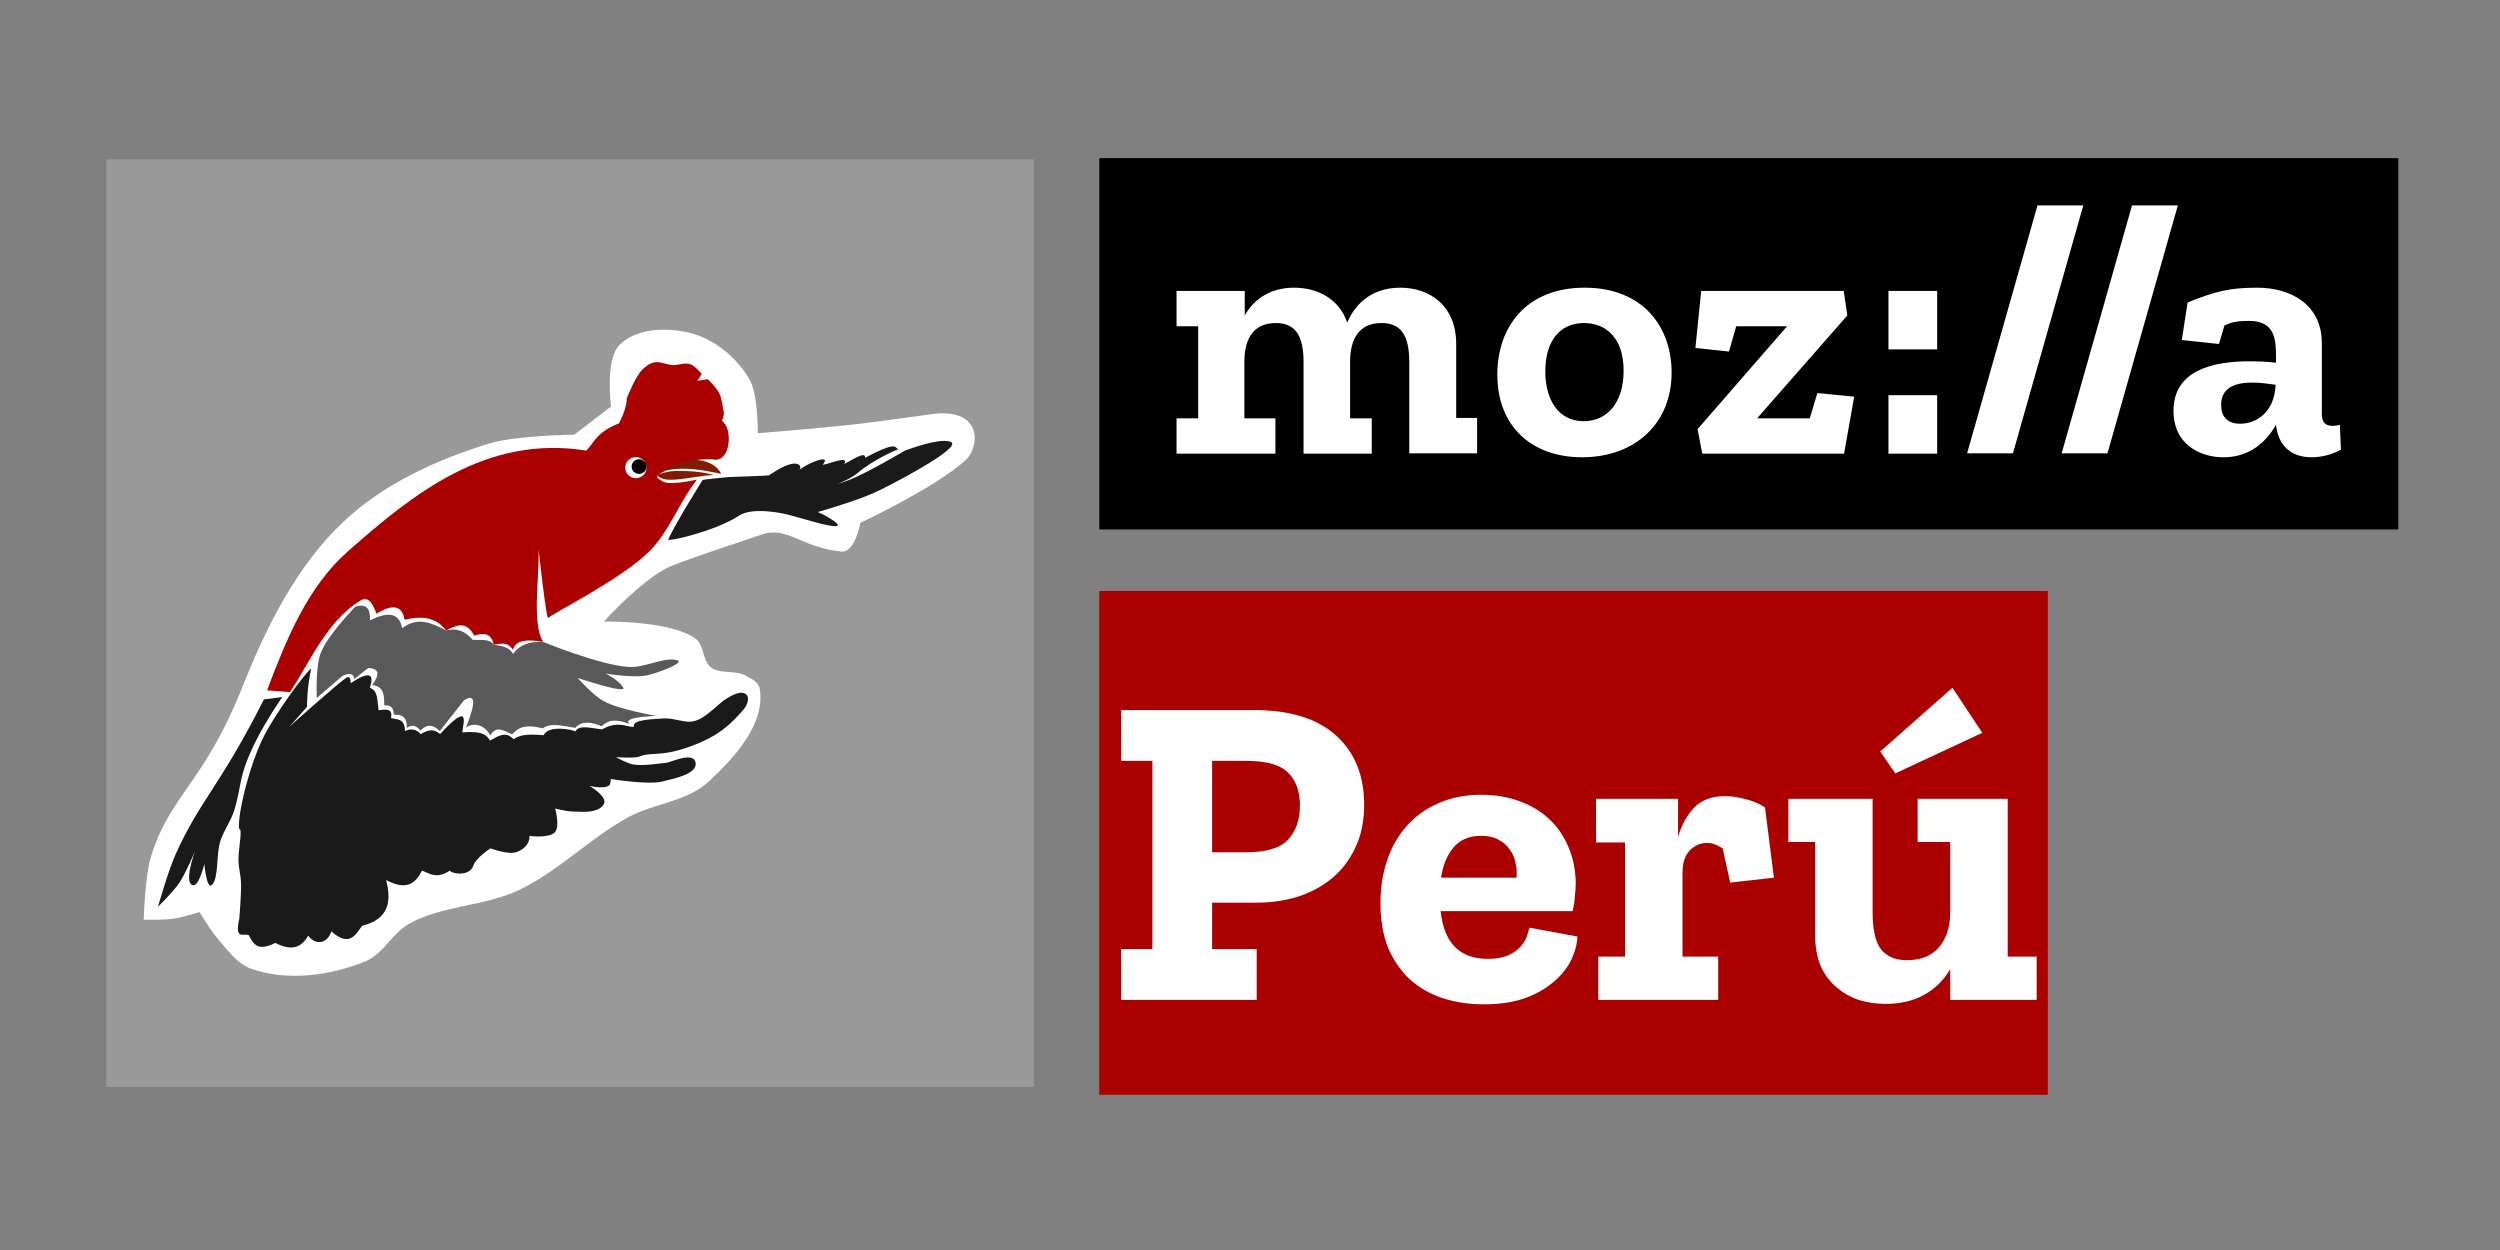 <?xml version="1.0" encoding="UTF-8" standalone="no"?>
<!-- Created with Inkscape (http://www.inkscape.org/) -->

<svg
   xmlns:dc="http://purl.org/dc/elements/1.1/"
   xmlns:cc="http://creativecommons.org/ns#"
   xmlns:rdf="http://www.w3.org/1999/02/22-rdf-syntax-ns#"
   xmlns:svg="http://www.w3.org/2000/svg"
   xmlns="http://www.w3.org/2000/svg"
   xmlns:sodipodi="http://sodipodi.sourceforge.net/DTD/sodipodi-0.dtd"
   xmlns:inkscape="http://www.inkscape.org/namespaces/inkscape"
   width="800"
   height="400"
   viewBox="0 0 211.667 105.833"
   version="1.1"
   id="svg1207"
   inkscape:version="0.92.3 (unknown)"
   sodipodi:docname="MozillaPeru_color.svg"
   inkscape:export-filename="/home/keik/Escritorio/MozillaPeru/MozillaPeru_color.png"
   inkscape:export-xdpi="200"
   inkscape:export-ydpi="200">
  <rect x="0" y="0" width="211.667" height="105.833" fill="#808080" stroke="none"/>
  <title
     id="title841">Mozilla Perú logo </title>
  <defs
     id="defs1201" />
  <sodipodi:namedview
     id="base"
     pagecolor="#ffffff"
     bordercolor="#666666"
     borderopacity="1.0"
     inkscape:pageopacity="0.0"
     inkscape:pageshadow="2"
     inkscape:zoom="0.92625"
     inkscape:cx="400"
     inkscape:cy="200"
     inkscape:document-units="mm"
     inkscape:current-layer="layer1"
     showgrid="false"
     borderlayer="true"
     inkscape:showpageshadow="false"
     showguides="true"
     inkscape:guide-bbox="true"
     inkscape:window-width="1332"
     inkscape:window-height="716"
     inkscape:window-x="34"
     inkscape:window-y="0"
     inkscape:window-maximized="1"
     fit-margin-top="10"
     fit-margin-left="10"
     fit-margin-bottom="10"
     fit-margin-right="10"
     units="px">
    <sodipodi:guide
       position="51.455,-54.032"
       orientation="0,1"
       id="guide2803"
       inkscape:locked="false" />
    <sodipodi:guide
       position="117.466,-7.983"
       orientation="0,1"
       id="guide2923"
       inkscape:locked="false" />
    <sodipodi:guide
       position="203.61,-17.51"
       orientation="0,1"
       id="guide2925"
       inkscape:locked="false" />
  </sodipodi:namedview>
  <g
     inkscape:label="Capa 1"
     inkscape:groupmode="layer"
     id="layer1"
     transform="translate(-48.072,-77.588)"
     style="display:inline">
    <g
       style="stroke-width:1.557"
       id="g1607"
       transform="matrix(-0.642,0,0,0.642,164.226,64.271)" />
    <g
       id="g867"
       transform="translate(-0.989,-3.339)">
      <rect
         y="133.492"
         x="142.664"
         height="37.148"
         width="78.714"
         id="rect843"
         style="opacity:1;fill:#ffffff;fill-opacity:1;stroke:#000000;stroke-width:0.05;stroke-linecap:square;stroke-linejoin:miter;stroke-miterlimit:4;stroke-dasharray:none;stroke-dashoffset:0;stroke-opacity:1;paint-order:markers stroke fill" />
      <rect
         y="97.181"
         x="144.274"
         height="24.638"
         width="104.926"
         id="rect1057"
         style="opacity:1;fill:#ffffff;fill-opacity:1;stroke:none;stroke-width:1.323;stroke-linecap:square;stroke-linejoin:miter;stroke-miterlimit:4;stroke-dasharray:none;stroke-dashoffset:0;stroke-opacity:1;paint-order:markers stroke fill" />
      <rect
         y="96.188"
         x="59.815"
         height="74.891"
         width="74.891"
         id="rect1052"
         style="opacity:1;fill:#ffffff;fill-opacity:1;stroke:none;stroke-width:1.323;stroke-linecap:square;stroke-linejoin:miter;stroke-miterlimit:4;stroke-dasharray:none;stroke-dashoffset:0;stroke-opacity:1;paint-order:markers stroke fill" />
      <g
         style="stroke-width:0.908"
         transform="matrix(1.102,0,0,1.102,-7.653,-15.299)"
         id="g919">
        <path
           inkscape:connector-curvature="0"
           id="rect4"
           transform="matrix(0.265,0,0,0.265,49.66,89.454)"
           d="M 325.531,37.795 V 145.443 H 702.141 V 37.795 Z M 597.527,51.5 h 13.285 l -20.4,71.869 h -13.285 z m 27.408,0 h 13.285 l -20.398,71.869 H 604.535 Z M 382.021,75.352 c 6.8,0 13.077,3.242 15.379,10.146 2.615,-6.277 7.951,-10.146 15.379,-10.146 8.474,0 16.215,5.127 16.215,16.32 v 21.445 h 6.068 v 10.252 H 415.395 V 96.902 c 0,-8.16 -2.719,-11.299 -8.055,-11.299 -6.486,0 -9.102,4.603 -9.102,11.193 V 113.221 h 6.275 v 10.254 H 384.742 V 96.902 c 0,-8.16 -2.719,-11.299 -8.055,-11.299 -6.486,0 -9.102,4.603 -9.102,11.193 V 113.221 h 8.996 v 10.254 H 347.918 V 113.221 h 6.277 V 86.545 h -6.277 V 76.293 h 19.771 v 7.113 c 2.825,-5.021 7.741,-8.055 14.332,-8.055 z m 84.215,0 c 16.947,0 25.213,11.403 25.213,24.584 0,15.064 -10.881,24.584 -25.945,24.584 -14.541,0 -24.584,-8.893 -24.584,-23.957 0,-13.809 8.369,-25.211 25.316,-25.211 z m 195,0 c 10.148,0 18.727,5.231 18.727,16.006 v 20.4 c 0,2.72 1.045,3.66 3.242,3.66 0.628,0 1.256,-0.103 1.988,-0.312 l 0.312,7.217 c -2.511,1.36 -5.543,2.197 -8.473,2.197 -6.277,0 -9.73,-3.66 -10.357,-9.414 -2.72,4.812 -7.531,9.414 -15.168,9.414 -6.8,0 -14.541,-3.66 -14.541,-13.494 0,-11.612 11.194,-14.332 21.969,-14.332 2.615,0 5.334,0.104 7.74,0.418 v -1.57 c 0,-4.812 -0.103,-10.564 -7.74,-10.564 -2.825,0 -5.022,0.209 -7.219,1.359 l -1.57,5.336 -10.773,-1.15 1.674,-10.881 c 8.264,-3.348 12.448,-4.289 20.189,-4.289 z m -161.209,0.941 h 41.322 l 1.045,7.113 -26.152,29.814 h 15.273 l 2.197,-7.322 10.67,1.047 -2.93,16.529 h -41.113 l -1.359,-7.115 25.943,-29.814 h -14.75 l -2.092,7.322 -9.729,-1.045 z m 54.293,0 h 14.123 v 16.947 h -14.123 z m -88.293,9.311 c -6.905,0 -11.193,5.125 -11.193,14.018 0,8.16 3.765,14.437 11.088,14.437 7.009,0 11.613,-5.545 11.613,-14.646 0,-9.52 -5.126,-13.809 -11.508,-13.809 z m 193.744,17.262 c -4.812,0 -8.996,1.36 -8.996,6.486 0,3.034 1.465,5.439 5.545,5.439 4.812,0 9.938,-3.453 10.252,-11.299 -2.197,-0.314 -4.604,-0.627 -6.801,-0.627 z m -105.451,3.66 h 14.123 v 16.949 h -14.123 z"
           style="fill:#000000;fill-opacity:1;stroke-width:0.908" />
      </g>
      <g
         style="stroke-width:0.908"
         transform="matrix(1.102,0,0,1.102,-7.826,-17.631)"
         id="g938">
        <rect
           style="opacity:1;fill:#ffffff;fill-opacity:1;stroke:none;stroke-width:1.201;stroke-linecap:square;stroke-linejoin:miter;stroke-miterlimit:4;stroke-dasharray:none;stroke-dashoffset:0;stroke-opacity:1;paint-order:markers stroke fill"
           id="rect930"
           width="72.085"
           height="28.816"
           x="136.494"
           y="138.427" />
        <g
           aria-label="Perú"
           style="font-style:normal;font-variant:normal;font-weight:bold;font-stretch:normal;font-size:34.2px;line-height:1;font-family:'Zilla Slab Highlight';-inkscape-font-specification:'Zilla Slab Highlight Bold';text-align:start;letter-spacing:0px;word-spacing:0px;text-anchor:start;fill:#aa0000;fill-opacity:1;stroke:none;stroke-width:0.24"
           id="text2799">
          <path
             inkscape:connector-curvature="0"
             id="path921"
             transform="matrix(0.265,0,0,0.265,49.816,91.571)"
             d="m 325.531,163.293 v 146.064 h 80.012 62.383 54.273 2.402 75.93 V 163.293 h -75.93 -2.402 -54.273 -62.383 z m 247.338,28.049 8.66,13.057 -25.205,11.762 -4.395,-6.334 z m -241.004,6.463 h 38.52 c 10.427,0 18.354,2.457 23.783,7.369 5.429,4.912 8.145,11.59 8.145,20.035 0,4.826 -0.862,9.006 -2.586,12.539 -1.637,3.533 -3.922,6.505 -6.852,8.918 -2.844,2.327 -6.161,4.094 -9.953,5.301 -3.705,1.12 -7.625,1.68 -11.762,1.68 h -12.926 v 13.443 h 12.926 v 14.734 h -39.295 v -14.734 h 9.047 v -54.549 h -9.047 z m 26.369,14.736 v 26.498 h 9.693 c 5.946,0 10.041,-1.206 12.281,-3.619 2.327,-2.499 3.488,-5.817 3.488,-9.953 0,-4.136 -1.162,-7.324 -3.488,-9.564 -2.241,-2.24 -6.248,-3.361 -12.021,-3.361 z m 78.021,9.824 c 4.05,0 7.714,0.604 10.988,1.811 3.361,1.206 6.247,2.929 8.66,5.17 2.413,2.241 4.266,4.911 5.559,8.014 1.379,3.102 2.111,6.55 2.197,10.342 0,1.293 -0.086,2.67 -0.258,4.135 -0.086,1.379 -0.302,2.801 -0.646,4.266 h -38.262 c 0.948,9.221 5.515,13.832 13.701,13.832 2.241,0 4.094,-0.303 5.559,-0.906 1.465,-0.603 2.628,-1.336 3.49,-2.197 0.948,-0.948 1.637,-1.939 2.068,-2.973 0.431,-1.12 0.732,-2.111 0.904,-2.973 l 13.961,2.586 c -0.172,2.585 -0.905,5.083 -2.197,7.496 -1.293,2.327 -3.103,4.395 -5.43,6.205 -2.241,1.81 -4.999,3.274 -8.273,4.395 -3.275,1.034 -7.022,1.551 -11.244,1.551 -4.309,0 -8.316,-0.602 -12.021,-1.809 -3.619,-1.206 -6.766,-3.017 -9.438,-5.43 -2.671,-2.499 -4.781,-5.558 -6.332,-9.178 -1.465,-3.705 -2.199,-8.014 -2.199,-12.926 0,-4.481 0.647,-8.617 1.939,-12.408 1.293,-3.878 3.188,-7.196 5.688,-9.953 2.499,-2.844 5.558,-5.043 9.178,-6.594 3.619,-1.637 7.755,-2.455 12.408,-2.455 z m 70.768,0.389 c 1.637,0 3.446,0.258 5.428,0.775 2.068,0.431 4.094,1.249 6.076,2.455 l 2.584,20.424 -12.666,1.422 -2.197,-9.953 c -0.862,-0.517 -1.639,-0.906 -2.328,-1.164 -0.689,-0.259 -1.422,-0.387 -2.197,-0.387 -1.896,0 -3.576,0.732 -5.041,2.197 -1.379,1.465 -2.068,3.619 -2.068,6.463 v 24.301 h 10.342 v 12.537 h -34.771 v -12.537 h 7.756 v -33.092 h -8.402 V 223.529 h 23.783 v 11.115 c 0.948,-3.361 2.457,-6.162 4.525,-8.402 2.154,-2.327 5.214,-3.488 9.178,-3.488 z m 18.277,0.775 h 24.43 v 32.832 c 0,5.084 0.82,8.703 2.457,10.857 1.723,2.068 4.221,3.102 7.496,3.102 4.05,0 7.154,-1.249 9.309,-3.748 2.154,-2.585 3.23,-5.946 3.23,-10.082 v -20.424 h -9.436 V 223.529 h 26.109 v 45.758 h 8.402 v 12.537 h -25.076 v -8.918 c -1.896,3.275 -4.439,5.773 -7.627,7.496 -3.102,1.723 -6.807,2.586 -11.115,2.586 -2.758,0 -5.386,-0.389 -7.885,-1.164 -2.413,-0.862 -4.567,-2.111 -6.463,-3.748 -1.896,-1.637 -3.405,-3.706 -4.525,-6.205 -1.034,-2.585 -1.551,-5.6 -1.551,-9.047 v -26.758 h -7.756 z m -89.045,10.729 c -3.447,0 -6.118,1.119 -8.014,3.359 -1.896,2.24 -3.102,5.172 -3.619,8.791 h 21.846 c 0.172,-1.465 0.085,-2.887 -0.26,-4.266 -0.259,-1.465 -0.818,-2.759 -1.68,-3.879 -0.776,-1.206 -1.852,-2.154 -3.23,-2.844 -1.379,-0.776 -3.061,-1.162 -5.043,-1.162 z"
             style="font-style:normal;font-variant:normal;font-weight:bold;font-stretch:normal;font-family:'Zilla Slab Highlight';-inkscape-font-specification:'Zilla Slab Highlight Bold';letter-spacing:0px;fill:#aa0000;fill-opacity:1;stroke-width:0.908" />
        </g>
      </g>
      <g
         style="stroke-width:0.941"
         id="g864"
         transform="matrix(1.062,0,0,1.062,-1.197,-11.206)">
        <rect
           style="opacity:1;fill:#999999;fill-opacity:1;stroke:none;stroke-width:2.824;stroke-linecap:square;stroke-linejoin:round;stroke-miterlimit:4;stroke-dasharray:none;stroke-dashoffset:0;stroke-opacity:1;paint-order:markers stroke fill"
           id="rect1752"
           width="73.958"
           height="73.958"
           x="55.793"
           y="99.454" />
        <path
           style="fill:#ffffff;stroke:none;stroke-width:0.249px;stroke-linecap:butt;stroke-linejoin:miter;stroke-opacity:1"
           d="m 96.044,119.161 -2.934,2.248 c 0,0 -4.662,0.045 -6.858,0.724 -4.191,1.296 -8.399,3.229 -11.582,6.248 -3.734,3.542 -6.14,8.398 -8.039,13.182 -2.984,7.518 -5.707,8.541 -7.239,13.372 -0.522,1.646 -0.61,5.143 -0.61,5.143 0,0 1.556,0.031 2.324,-0.076 0.726,-0.101 2.133,-0.533 2.133,-0.533 0,0 0.812,1.379 1.333,1.981 0.83,0.958 1.622,2.137 2.819,2.553 2.861,0.994 6.264,0.537 9.067,-0.61 1.425,-0.583 2.156,-2.267 3.505,-3.01 2.664,-1.466 5.976,-1.365 8.724,-2.667 3.145,-1.49 5.635,-4.118 8.686,-5.791 2.044,-1.121 4.68,-1.245 6.4,-2.819 2.097,-1.918 4.607,-4.668 4.115,-7.467 -0.094,-0.532 -0.738,-0.821 -1.219,-1.067 -0.812,-0.414 -1.942,-0.056 -2.667,-0.61 -0.686,-0.525 -0.523,-1.775 -1.219,-2.286 -2,-1.468 -7.315,-1.372 -7.315,-1.372 0,0 3.274,-3.627 5.474,-4.471 2.186,-0.838 3.832,-1.352 7.098,-2.463 2.04,-0.694 3.154,1.02 6.32,1.355 1.153,0.122 1.549,-2.282 1.549,-2.282 0.305,-0.152 5.882,-2.763 8.383,-4.992 1.135,-1.011 1.444,-4.232 -2.69,-3.682 0,0 -4.211,0.602 -6.324,0.838 -2.509,0.28 -7.543,0.686 -7.543,0.686 0,0 0.061,-3.082 -0.686,-4.343 -1.014,-1.714 -2.791,-3.179 -4.724,-3.657 -1.852,-0.458 -4.318,-0.387 -5.638,0.991 -1.135,1.184 -0.648,4.877 -0.648,4.877 z"
           id="path1685"
           inkscape:connector-curvature="0"
           sodipodi:nodetypes="ccaasacacaaaaaaaaaaacssscscacaaac" />
        <path
           style="fill:#801c00;fill-opacity:1;stroke:none;stroke-width:0.249px;stroke-linecap:butt;stroke-linejoin:miter;stroke-opacity:1"
           d="m 99.655,124.638 c 0,0 0.251,-1.427 2.046,-1.33 1.795,0.097 2.597,0.3 3.126,1.219 -1.632,-0.332 -2.841,-0.542 -4.235,-0.301 -0.336,0.058 -0.937,0.411 -0.937,0.411 z"
           id="path1521"
           inkscape:connector-curvature="0"
           sodipodi:nodetypes="czcacc" />
        <path
           style="fill:#aa0000;fill-opacity:1;stroke:none;stroke-width:0.249px;stroke-linecap:butt;stroke-linejoin:miter;stroke-opacity:1"
           d="m 99.468,115.647 c 0.486,-0.106 0.979,0.188 1.476,0.211 0.469,0.022 0.961,-0.22 1.405,-0.07 0.378,0.128 0.913,0.773 0.913,0.773 l -0.339,0.552 0.831,-0.131 c 0,0 0.7,0.691 0.914,1.125 0.224,0.454 0.281,1.194 0.351,1.476 0.07,0.281 -0.147,0.689 -0.147,0.689 l 0.28,0.327 c 0.531,0.788 0.346,3.106 -1.06,2.772 -3.102,-0.093 -4.237,1.37 -4.437,1.269 0.349,0.18 -0.367,0 0.542,0.513 0.518,0.292 2.276,-0.065 2.676,-0.165 0,0 0.236,-0.294 -0.244,0.358 -1.262,1.717 -2.008,3.832 -3.513,5.341 -2.281,2.286 -7.941,5.06 -8.081,5.341 -0.141,0.281 -0.773,-5.481 -0.773,-5.481 0.051,2.538 -0.531,5.838 0.352,7.379 -1.223,-0.216 -2.186,-0.171 -2.39,0.632 -0.515,-0.747 -1.03,-0.415 -1.546,-0.421 -0.177,-0.911 -0.787,-0.957 -1.546,-0.703 -0.652,-1.258 -1.454,-0.799 -2.249,-0.422 -0.682,-0.91 -1.743,-1.251 -3.303,-0.843 -0.216,-1.273 -1.084,-1.19 -2.249,-0.492 -0.364,-1.095 -0.797,-1.341 -1.265,-1.054 -2.698,1.656 -3.981,4.833 -5.622,7.308 l -1.827,-0.141 c 1.545,-4.108 3.25,-8.274 6.465,-11.103 5.154,-4.535 10.994,-9.286 18.973,-8.011 0.636,-0.559 0.721,-1.427 2.613,-2.166 0,0 0.649,-1.202 0.62,-1.98 -0.017,-0.453 0,0 0,0 0,0 0.62,-1.624 1.194,-2.249 0.264,-0.287 0.603,-0.55 0.984,-0.633 z"
           id="path1542"
           inkscape:connector-curvature="0"
           sodipodi:nodetypes="acccccccccccsccsccccccccccccsccccaa" />
        <path
           style="fill:#595959;fill-opacity:1;stroke:none;stroke-width:0.249px;stroke-linecap:butt;stroke-linejoin:miter;stroke-opacity:1"
           d="m 72.58,142.396 c 0,-0.175 -0.117,-2.45 0.306,-3.565 0.546,-1.439 2.758,-3.704 2.758,-3.704 0.89,-0.29 1.217,0.157 1.177,1.085 1.276,-0.63 2.293,-0.74 2.571,0.626 1.257,-0.975 2.373,-0.39 3.491,0.171 0.827,-0.194 1.505,0.026 2.12,0.749 0.635,0.054 1.324,-0.106 1.674,0.376 0.545,0.16 1.155,0.085 1.557,0.76 0.497,-0.734 1.32,-1.015 2.378,-0.971 0,0 4.46,1.844 6.826,2.002 1.252,0.084 2.669,-0.739 3.72,-0.569 1.052,0.17 -1.375,1.03 -2.188,1.225 -1.093,0.263 -3.37,-0.131 -3.37,-0.131 0,0 1.001,0.478 1.401,1.094 0.4,0.616 -3.633,-0.744 -3.633,-0.744 0,0 1.251,1.396 2.057,1.838 1.276,0.7 4.202,1.182 4.202,1.182 -1.271,0.09 -2.555,0.178 -2.145,0.656 -1.113,-0.478 -1.736,-0.271 -2.188,0.175 -0.872,-0.357 -1.625,-0.437 -2.101,0.131 -1.011,-0.173 -2.083,-0.423 -2.582,0.044 -0.912,-0.22 -1.8,-0.344 -2.451,0.481 -0.616,-0.262 -1.261,-0.785 -1.751,0.087 -0.366,-0.753 -1.2,-1.11 -1.926,-0.656 0.826,-2.075 0.724,-2.723 -0.175,-2.145 l -1.926,2.451 c -0.377,-0.414 -0.953,-0.678 -1.532,-0.044 -0.432,-0.524 -0.772,-0.429 -1.094,-0.219 0.013,-0.612 -0.144,-1.101 -1.05,-1.05 0.034,-0.351 -0.101,-0.806 -0.744,-0.744 -0.019,-0.73 0.027,-1.501 -0.963,-1.619 0.528,-0.744 0.678,-1.314 -0.306,-1.357 -0.277,0.172 -1.115,0.887 -1.115,0.887 0,0 -0.026,-0.751 -0.986,-0.23 z"
           id="path1546"
           inkscape:connector-curvature="0"
           sodipodi:nodetypes="caccccccccazaczcaccccccccccccccccccc" />
        <path
           style="fill:#1a1a1a;fill-opacity:1;stroke:none;stroke-width:0.249px;stroke-linecap:butt;stroke-linejoin:miter;stroke-opacity:1"
           d="m 75.272,141.223 c 0,0 0.061,-0.668 -0.348,-0.432 -0.408,0.235 -4.664,3.973 -4.767,4.144 -0.102,0.171 1.644,-1.834 1.644,-1.834 0,0 -0.02,-1.5 0.335,-3.044 -0.349,0.161 -2.965,3.671 -3.923,5.697 -0.958,2.026 -1.689,5.011 -1.808,6.277 -0.119,1.266 0.098,0.538 0.102,1.092 0.005,0.553 -0.181,1.532 -0.171,2.218 0.011,0.685 0.182,1.101 0.205,1.876 0.023,0.775 -0.136,2.763 -0.136,2.763 -0.414,1.804 0.381,1.132 0.751,1.331 0.354,0.634 0.633,1.359 2.115,0.614 1.43,0.739 2.139,0.265 2.627,-0.58 0.575,0.801 1.527,0.656 1.842,-0.341 1.505,1.355 1.978,0.151 2.456,-0.444 2.163,-0.542 2.341,-1.962 1.91,-3.65 1.658,0.895 2.359,0.231 2.866,-0.751 0.629,0.253 1.177,0.693 2.218,0 0.11,0.256 1.579,0.514 1.876,-0.409 0.197,-0.612 1.365,-1.365 1.365,-1.365 0,0 1.396,0.536 2.047,0.307 1.167,-0.411 1.058,-1.296 1.058,-1.296 0,0 1.583,0.215 2.033,-0.302 0.411,-0.473 0.014,-1.882 0.014,-1.882 0,0 0.903,0.227 1.365,0.239 0.745,0.019 1.588,0.125 2.218,-0.273 0.182,-0.115 0.369,-0.33 0.347,-0.544 -0.059,-0.57 -1.199,-1.23 -1.199,-1.23 0,0 1.158,0.289 1.569,-0.034 0.139,-0.109 0.136,-0.512 0.136,-0.512 0,0 2.932,0.485 4.094,0.205 1.162,-0.28 2.845,-0.647 2.661,-1.535 -0.184,-0.888 -2.067,0.034 -2.305,0.034 -0.239,0 -1.796,0.292 -2.675,0.136 -0.487,-0.086 -1.365,-0.58 -1.365,-0.58 0,0 1.12,0.079 1.672,0 0.197,-0.028 0.378,-0.128 0.573,-0.167 0.663,-0.132 1.033,-0.046 2.015,-0.219 0.981,-0.173 2.489,-0.701 3.587,-1.354 0.867,-0.516 1.595,-1.202 2.32,-2.047 0.264,-0.308 0.527,-0.908 0.239,-1.194 -0.396,-0.393 -1.165,0.045 -1.638,0.341 -0.785,0.493 -1.89,1.942 -3.07,1.808 -0.843,-0.095 -1.31,-0.304 -1.971,-0.252 -0.794,0.063 -2.49,0.08 -2.294,0.671 -0.606,0.026 -1.24,-0.525 -2.543,0.198 -0.928,-0.1 -1.825,-0.394 -2.124,0.166 -0.264,-0.174 -2.162,-0.517 -2.536,0.295 -1.592,-0.123 -1.911,0.036 -2.394,0.321 -0.668,-0.706 -1.267,-0.202 -1.876,0.11 -0.253,-0.401 -0.529,-0.792 -2.211,-0.656 0.056,-0.677 0.728,-2.57 -1.769,0.135 -0.617,-0.525 -1.078,-0.242 -1.547,0.003 -0.384,-0.421 -0.807,-0.46 -1.256,-0.235 -0.004,-1.035 -0.611,-0.908 -1.115,-1.042 0.188,-0.812 -0.463,-0.689 -0.986,-0.623 -0.11,-0.772 -0.033,-1.57 -0.696,-1.789 0.383,-1.14 -0.044,-1.357 -1.534,-0.365 z"
           id="path1550"
           inkscape:connector-curvature="0"
           sodipodi:nodetypes="czccczzzzzcccccccccscscacaascaczzzacaazssassaccccccccccccccc" />
        <path
           style="fill:#1a1a1a;fill-opacity:1;stroke:none;stroke-width:0.249px;stroke-linecap:butt;stroke-linejoin:miter;stroke-opacity:1"
           d="m 69.83,142.327 -1.465,0.185 c -3.505,6.946 -5.112,8.041 -7.051,12.374 -0.598,1.336 -1.396,4.162 -1.396,4.162 0,0 1.208,-1.186 1.68,-1.882 0.534,-0.788 1.277,-2.554 1.277,-2.554 0,0 -0.941,2.519 -0.181,2.714 0.495,0.127 0.92,-1.706 0.92,-1.706 0,0 0.182,2.1 0.605,1.68 0.567,-0.563 0.311,-2.365 0.672,-3.495 0.263,-0.821 0.798,-1.536 1.075,-2.352 0.289,-0.849 0.415,-1.745 0.605,-2.621 0.604,-2.789 3.259,-6.505 3.259,-6.505 z"
           id="path1554"
           inkscape:connector-curvature="0"
           sodipodi:nodetypes="ccacacscsaasc" />
        <path
           style="fill:#1a1a1a;fill-opacity:1;stroke:none;stroke-width:0.249px;stroke-linecap:butt;stroke-linejoin:miter;stroke-opacity:1"
           d="m 122.608,121.903 c 0.211,-1.4e-4 0.393,0.027 0.527,0.09 0.857,0.404 -3.686,2.852 -5.649,3.829 -1.346,0.67 -3.64,1.372 -4.964,1.752 0.317,0.134 0.71,0.333 1.161,0.631 1.214,0.801 -0.386,0.462 -1.389,0.174 l -2.247,-0.622 c 0,0 -2.652,-0.648 -3.787,0.098 -1.888,1.24 -5.665,2.098 -5.665,1.916 0.587,-1.325 2.733,-4.728 2.733,-4.728 -0.083,-0.076 2.034,-0.239 2.114,-0.258 l 2.76,-0.104 c 0.126,-0.002 0.272,-0.017 0.429,-0.037 l 0.036,-0.015 c 2.278,-1.589 2.706,-0.691 2.354,-0.377 0.627,-0.575 2.696,-1.388 1.883,-0.439 0.689,-0.107 2.114,-0.778 1.726,-0.063 0.762,-0.41 1.71,-1.036 1.663,-0.502 2.407,-1.28 2.395,-0.897 2.611,-0.671 0,0 -1.94,0.796 -3.214,1.892 -0.362,0.311 -0.947,0.607 -1.592,0.869 0.379,-0.121 0.741,-0.244 1.034,-0.363 1.484,-0.602 4.331,-2.291 4.331,-2.291 0,0 2.004,-0.779 3.145,-0.78 z"
           id="path1556"
           inkscape:connector-curvature="0"
           sodipodi:nodetypes="ccccccccccccccccccccccccc" />
        <path
           style="fill:#801c00;fill-opacity:1;stroke:none;stroke-width:0.249px;stroke-linecap:butt;stroke-linejoin:miter;stroke-opacity:1"
           d="m 104.178,124.64 c 0.104,-0.025 -0.608,-0.203 -1.369,-0.283 -0.483,-0.051 -1.714,-0.078 -2.005,-0.031 -0.741,0.122 -1.149,0.312 -1.149,0.312 0.343,0.255 0.604,0.355 1.009,0.365 1.111,0.027 2.436,-0.359 3.514,-0.363 z"
           id="path1523"
           inkscape:connector-curvature="0"
           sodipodi:nodetypes="csscscc" />
        <g
           style="stroke-width:1.421"
           id="g1607-3"
           transform="matrix(-0.662,0,0,0.662,165.322,60.8)">
          <ellipse
             ry="1.271"
             rx="1.279"
             cy="95.525"
             cx="101.67"
             id="path1588"
             style="opacity:1;fill:#ffffff;fill-opacity:1;stroke:none;stroke-width:2.842;stroke-linecap:round;stroke-linejoin:round;stroke-miterlimit:4;stroke-dasharray:none;stroke-dashoffset:0;stroke-opacity:1;paint-order:fill markers stroke" />
          <ellipse
             ry="0.887"
             rx="0.893"
             cy="95.391"
             cx="101.284"
             id="path1588-9"
             style="opacity:1;fill:#000000;fill-opacity:1;stroke:none;stroke-width:2.842;stroke-linecap:round;stroke-linejoin:round;stroke-miterlimit:4;stroke-dasharray:none;stroke-dashoffset:0;stroke-opacity:1;paint-order:fill markers stroke" />
        </g>
      </g>
    </g>
  </g>
  <style
     id="style2"
     type="text/css">
	.st0{fill:#FFFFFF;}
</style>
  <style
     id="style2-7"
     type="text/css">
	.st0{fill:#FFFFFF;}
</style>
</svg>
